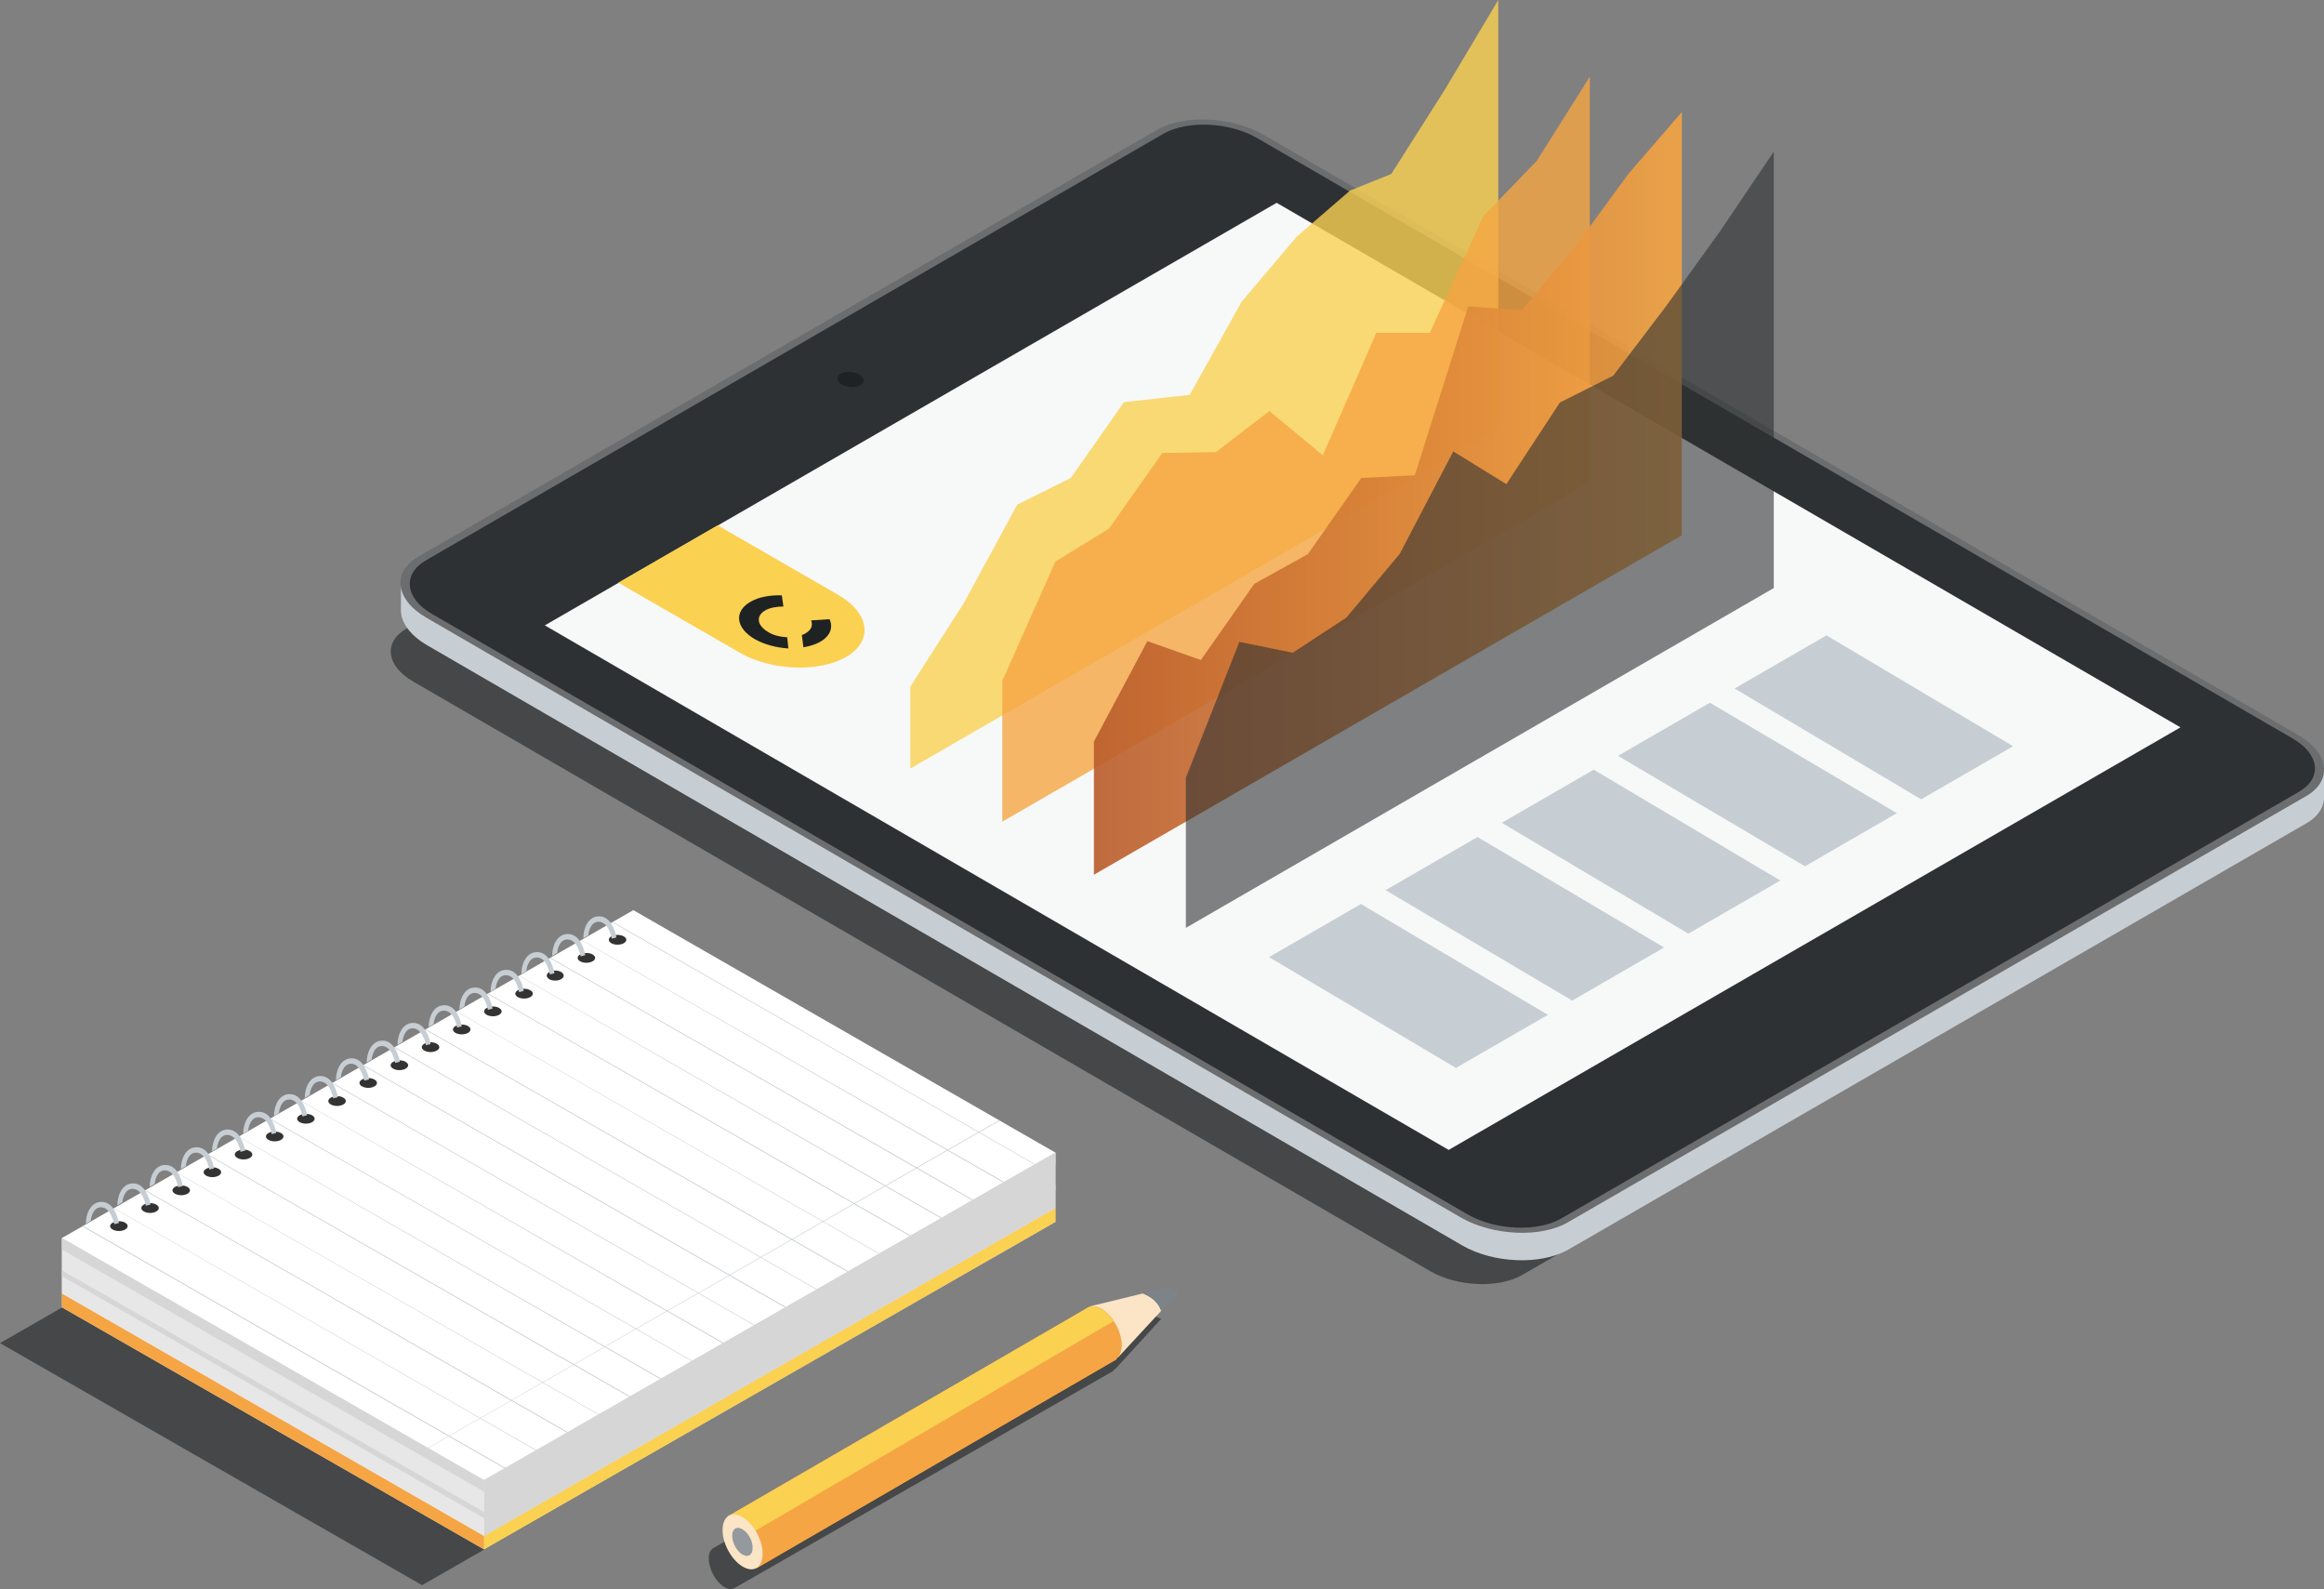 <?xml version="1.0" encoding="utf-8"?>
<!-- Generator: Adobe Illustrator 23.0.3, SVG Export Plug-In . SVG Version: 6.00 Build 0)  -->
<svg version="1.1" xmlns="http://www.w3.org/2000/svg" xmlns:xlink="http://www.w3.org/1999/xlink" x="0px" y="0px"
	 viewBox="0 0 604 413" style="enable-background:new 0 0 604 413;" xml:space="preserve">
<rect x="0" y="0" width="604" height="413" fill="#808080" stroke="none"/>
<style type="text/css">
	.st0{opacity:0.6;fill:#1F2223;}
	.st1{fill:#C7CED3;}
	.st2{fill:#6B6D6E;}
	.st3{fill:#2E3133;}
	.st4{fill:#F7F8F8;}
	.st5{fill:#1F2223;}
	.st6{opacity:0.8;fill:#FAD151;}
	.st7{opacity:0.8;fill:#F5A543;}
	.st8{opacity:0.9;fill:url(#SVGID_1_);}
	.st9{opacity:0.6;fill:#2E3133;}
	.st10{fill:#FCE4C7;}
	.st11{fill:#7D8489;}
	.st12{fill:#F5A543;}
	.st13{fill:#FAD151;}
	.st14{fill:#93999D;}
	.st15{fill:#E5E5E5;}
	.st16{fill:#FFFFFF;}
	.st17{fill:#333333;}
	.st18{fill:#D6D6D6;}
	.st19{fill:#E7E7E7;}
</style>
<g id="Ebene_4">
	<path class="st0" d="M395.6,331.3c-6.1,3.5-16.8,3.1-23.9-1L107.4,177.1c-7.1-4.1-7.8-10.3-1.7-13.8l188.8-109
		c6.1-3.5,16.8-3.1,23.9,1l264.3,153.2c7.1,4.1,7.8,10.3,1.7,13.8L395.6,331.3z"/>
	<polygon class="st0" points="0,349 109.7,411.9 258.2,326.7 148.5,263.8 	"/>
	<path class="st0" d="M299.7,341.8l-4.9,1.2l-10.5,2.6l0,0.1c-0.3,0-0.6,0.1-0.8,0.3l-97.8,56.1c-0.9,0.4-1.5,1.3-1.5,2.8
		c0,2.7,1.7,6,3.9,7.4c1.1,0.7,2.1,0.8,2.9,0.3l0,0l98.4-56.4l0-0.1c0.1-0.1,0.2-0.3,0.3-0.4l0.1,0.1l8.6-9.4l3.4-3.7L299.7,341.8z"
		/>
</g>
<g id="Ebene_1">
	<g>
		<path class="st1" d="M604,206.4L604,206.4v-7h-10L328.1,45.3c-8.1-4.7-20.5-5.2-27.6-1.1L115.7,150.9h-11.5v7.4c0,0,0,0,0,0v0.3h0
			c0,3.1,2.3,6.4,6.7,9l269.1,156c8.1,4.7,20.5,5.2,27.6,1.1l191.7-110.7C602.7,212.1,604.3,209.3,604,206.4z"/>
		<path class="st2" d="M597.3,191c8.1,4.7,9,11.9,2,15.9L407.5,317.6c-7,4.1-19.4,3.5-27.6-1.1l-269.1-156c-8.1-4.7-9-11.9-2-15.9
			L300.6,33.8c7-4.1,19.4-3.5,27.6,1.1L597.3,191z"/>
		<path class="st3" d="M405.8,316.6c-6.2,3.6-17.1,3.1-24.3-1l-269.1-156c-7.2-4.1-7.9-10.4-1.7-14L302.3,34.8
			c6.2-3.6,17.1-3.1,24.3,1l269.1,156c7.2,4.1,8,10.4,1.7,14L405.8,316.6z"/>
		<polygon class="st4" points="566.7,189 376.5,298.8 141.6,162.5 331.8,52.7 		"/>
		<path class="st5" d="M223.3,97.3c1.4,0.8,1.6,2.1,0.3,2.8c-1.2,0.7-3.4,0.6-4.8-0.2c-1.4-0.8-1.6-2.1-0.3-2.8
			C219.7,96.4,221.9,96.5,223.3,97.3z"/>
	</g>
	<polygon class="st6" points="389.4,111.5 236.6,199.7 236.6,178.4 250.5,156.7 264.4,131.1 278.3,124.2 292.1,104.5 309.2,102.6 
		322.7,78.4 337,61.5 350.9,49.5 361.6,45.2 375.5,23.3 389.4,0 	"/>
	<polygon class="st7" points="413.2,125.3 260.5,213.5 260.5,176.9 274.3,145.9 288.2,137.4 302.1,117.7 316,117.5 329.9,106.8 
		343.8,118.3 357.7,86.5 371.6,86.5 385.5,56.2 399.4,41.8 413.2,19.9 	"/>
	<linearGradient id="SVGID_1_" gradientUnits="userSpaceOnUse" x1="284.332" y1="128.163" x2="437.12" y2="128.163">
		<stop  offset="0" style="stop-color:#BA5C2B"/>
		<stop  offset="1" style="stop-color:#F5A543"/>
	</linearGradient>
	<polygon class="st8" points="437.1,139.1 284.3,227.3 284.3,192.7 298.2,166.6 312.1,171.5 326,151.7 339.9,144 353.8,124.2 
		367.7,123.5 381.6,79.6 395.5,80.6 409.3,64.2 423.2,45.2 437.1,29.1 	"/>
	<polygon class="st9" points="461,152.8 308.2,241.1 308.2,202.1 322.1,166.8 336,169.6 349.9,160.5 363.8,143.9 377.7,117.3 
		391.5,125.8 405.4,104.6 419.3,97.6 433.2,79.3 447.1,60 461,39.4 	"/>
	<g>
		<polygon class="st1" points="353.7,234.9 402.3,263.7 378.4,277.5 329.8,248.7 		"/>
		<polygon class="st1" points="384,217.5 432.5,246.2 408.6,260 360.1,231.3 		"/>
		<polygon class="st1" points="414.2,200 462.7,228.8 438.8,242.6 390.3,213.8 		"/>
		<polygon class="st1" points="444.4,182.6 493,211.3 469.1,225.1 420.5,196.4 		"/>
		<polygon class="st1" points="474.7,165.1 523.2,193.9 499.3,207.7 450.8,178.9 		"/>
	</g>
	<g>
		<path class="st10" d="M301.8,340.6l-11.2,12.1l-7.1-13.3l13.5-3.3C299.5,337.1,301,338.5,301.8,340.6z"/>
		<path class="st11" d="M306.2,335.8l-4.4,4.8c-0.8-2.1-2.3-3.5-4.7-4.5l6.4-1.6L306.2,335.8z"/>
		<path class="st12" d="M291.5,349.8c0.1-3.5-2.2-7.8-5.1-9.6c-1.5-0.9-2.9-1-3.8-0.3L189.2,394l7.4,13.5l93.6-54.3l-0.1-0.1
			C290.9,352.5,291.4,351.4,291.5,349.8z"/>
		<path class="st12" d="M291.5,349.8c0.1-3.5-2.2-7.8-5.1-9.6c-1.5-0.9-2.9-1-3.8-0.3L189.2,394l7.4,13.5l93.6-54.3l-0.1-0.1
			C290.9,352.5,291.4,351.4,291.5,349.8z"/>
		<path class="st13" d="M286.3,340.2c-1.5-0.9-2.9-1-3.8-0.3L189.2,394l3.3,6l96.9-56.7C288.5,342,287.5,340.9,286.3,340.2z"/>
		<path class="st10" d="M198.2,403.9c-0.1,3.5-2.4,4.9-5.3,3.1c-2.9-1.8-5.2-6.1-5.1-9.6c0.1-3.5,2.4-4.9,5.3-3.1
			C196,396.1,198.3,400.4,198.2,403.9z"/>
		<path class="st14" d="M195.6,402.3c0,1.8-1.2,2.5-2.7,1.6c-1.5-0.9-2.6-3.1-2.6-4.9c0-1.8,1.2-2.5,2.7-1.6
			C194.5,398.3,195.7,400.5,195.6,402.3z"/>
	</g>
	<g>
		<path class="st13" d="M160.7,151.4l31.4,18.1c8.2,4.8,20.7,5.3,27.8,1.2c7.1-4.1,6.2-11.3-2-16.1l-31.4-18.1L160.7,151.4z"/>
		<g>
			<path class="st5" d="M204.6,165.6c-1.8-0.1-3.6-0.5-5-1.4c-2.9-1.7-3.2-4.2-0.7-5.6c1.2-0.7,3-1,4.7-1l-0.4-2.9
				c-3-0.1-6,0.4-8.2,1.7c-4.3,2.5-3.8,6.8,1.2,9.7c2.5,1.4,5.6,2.2,8.7,2.4L204.6,165.6z"/>
			<path class="st5" d="M210.8,161.2c0.5,1.3,0.1,2.5-1.5,3.4c-0.3,0.2-0.6,0.3-0.9,0.4l0.4,3.2c1.6-0.3,3.1-0.7,4.3-1.4
				c2.7-1.5,3.5-3.8,2.5-5.9L210.8,161.2z"/>
		</g>
	</g>
</g>
<g id="Ebene_2">
	<g>
		<g>
			<polygon class="st15" points="16.1,339.7 125.8,402.6 274.3,317.5 274.3,299.5 164.6,257.8 16.1,321.7 			"/>
			<polygon class="st16" points="16.1,321.7 125.8,384.6 274.3,299.5 164.6,236.5 			"/>
			<g>
				<polygon class="st1" points="268.9,302.6 159.2,239.7 159.2,239.5 269,302.5 				"/>
				<polygon class="st1" points="260.8,307.3 151.1,244.3 151.1,244.2 260.9,307.1 				"/>
				<polygon class="st1" points="252.7,311.9 143,249 143,248.8 252.8,311.7 				"/>
				<polygon class="st1" points="244.6,316.6 134.9,253.6 134.9,253.5 244.7,316.4 				"/>
				<polygon class="st1" points="236.5,321.2 126.8,258.3 126.8,258.1 236.6,321 				"/>
				<polygon class="st1" points="228.4,325.8 118.7,262.9 118.7,262.8 228.5,325.7 				"/>
				<polygon class="st1" points="220.3,330.5 110.6,267.6 110.6,267.4 220.4,330.3 				"/>
				<polygon class="st1" points="212.2,335.1 102.5,272.2 102.5,272 212.3,335 				"/>
				<polygon class="st1" points="204.1,339.8 94.4,276.9 94.4,276.7 204.2,339.6 				"/>
				<polygon class="st1" points="196,344.4 86.3,281.5 86.3,281.3 196.1,344.3 				"/>
				<polygon class="st1" points="187.9,349.1 78.2,286.1 78.2,286 188,348.9 				"/>
				<polygon class="st1" points="179.8,353.7 70.1,290.8 70.1,290.6 179.9,353.6 				"/>
				<polygon class="st1" points="171.7,358.4 62,295.4 62,295.3 171.8,358.2 				"/>
				<polygon class="st1" points="163.6,363 53.9,300.1 53.9,299.9 163.7,362.8 				"/>
				<polygon class="st1" points="155.5,367.6 45.8,304.7 45.8,304.6 155.6,367.5 				"/>
				<polygon class="st1" points="147.4,372.3 37.7,309.4 37.7,309.2 147.5,372.1 				"/>
				<polygon class="st1" points="139.3,376.9 29.6,314 29.6,313.9 139.4,376.8 				"/>
				<polygon class="st1" points="131.2,381.6 21.4,318.7 21.5,318.5 131.3,381.4 				"/>
			</g>
			<polygon class="st1" points="111.3,376.3 111.3,376.2 259.8,291 259.8,291.2 			"/>
			<g>
				<polygon class="st13" points="125.8,402.6 274.3,317.5 274.3,313.9 125.8,399.1 				"/>
				<polygon class="st12" points="125.8,402.6 16.1,339.7 16.1,336.1 125.8,399.1 				"/>
			</g>
			<g>
				<path class="st17" d="M158.9,243.3c-0.9,0.5-0.9,1.3,0,1.8c0.9,0.5,2.3,0.5,3.2,0c0.9-0.5,0.9-1.3,0-1.8
					C161.2,242.8,159.8,242.8,158.9,243.3z"/>
				<path class="st17" d="M150.8,248c-0.9,0.5-0.9,1.3,0,1.8c0.9,0.5,2.3,0.5,3.2,0c0.9-0.5,0.9-1.3,0-1.8
					C153.1,247.5,151.7,247.5,150.8,248z"/>
				<ellipse class="st17" cx="144.3" cy="253.5" rx="2.2" ry="1.3"/>
				<path class="st17" d="M134.6,257.3c-0.9,0.5-0.9,1.3,0,1.8c0.9,0.5,2.3,0.5,3.2,0c0.9-0.5,0.9-1.3,0-1.8
					C136.9,256.8,135.5,256.8,134.6,257.3z"/>
				<path class="st17" d="M126.5,261.9c-0.9,0.5-0.9,1.3,0,1.8c0.9,0.5,2.3,0.5,3.2,0c0.9-0.5,0.9-1.3,0-1.8
					C128.8,261.4,127.4,261.4,126.5,261.9z"/>
				<path class="st17" d="M118.4,266.6c-0.9,0.5-0.9,1.3,0,1.8c0.9,0.5,2.3,0.5,3.2,0c0.9-0.5,0.9-1.3,0-1.8
					C120.7,266.1,119.3,266.1,118.4,266.6z"/>
				<path class="st17" d="M110.3,271.2c-0.9,0.5-0.9,1.3,0,1.8c0.9,0.5,2.3,0.5,3.2,0c0.9-0.5,0.9-1.3,0-1.8
					C112.6,270.7,111.2,270.7,110.3,271.2z"/>
				<path class="st17" d="M102.2,275.9c-0.9,0.5-0.9,1.3,0,1.8c0.9,0.5,2.3,0.5,3.2,0c0.9-0.5,0.9-1.3,0-1.8
					C104.5,275.4,103.1,275.4,102.2,275.9z"/>
				<path class="st17" d="M94.1,280.5c-0.9,0.5-0.9,1.3,0,1.8c0.9,0.5,2.3,0.5,3.2,0c0.9-0.5,0.9-1.3,0-1.8
					C96.4,280,95,280,94.1,280.5z"/>
				<path class="st17" d="M86,285.2c-0.9,0.5-0.9,1.3,0,1.8c0.9,0.5,2.3,0.5,3.2,0c0.9-0.5,0.9-1.3,0-1.8
					C88.3,284.7,86.9,284.7,86,285.2z"/>
				<path class="st17" d="M77.9,289.8c-0.9,0.5-0.9,1.3,0,1.8c0.9,0.5,2.3,0.5,3.2,0c0.9-0.5,0.9-1.3,0-1.8
					C80.2,289.3,78.8,289.3,77.9,289.8z"/>
				<path class="st17" d="M69.8,294.4c-0.9,0.5-0.9,1.3,0,1.8c0.9,0.5,2.3,0.5,3.2,0c0.9-0.5,0.9-1.3,0-1.8
					C72.1,293.9,70.7,293.9,69.8,294.4z"/>
				<path class="st17" d="M61.7,299.1c-0.9,0.5-0.9,1.3,0,1.8c0.9,0.5,2.3,0.5,3.2,0c0.9-0.5,0.9-1.3,0-1.8
					C64,298.6,62.6,298.6,61.7,299.1z"/>
				<path class="st17" d="M53.6,303.7c-0.9,0.5-0.9,1.3,0,1.8c0.9,0.5,2.3,0.5,3.2,0c0.9-0.5,0.9-1.3,0-1.8
					C55.9,303.2,54.5,303.2,53.6,303.7z"/>
				<path class="st17" d="M45.5,308.4c-0.9,0.5-0.9,1.3,0,1.8c0.9,0.5,2.3,0.5,3.2,0c0.9-0.5,0.9-1.3,0-1.8
					C47.8,307.9,46.4,307.9,45.5,308.4z"/>
				<path class="st17" d="M37.4,313c-0.9,0.5-0.9,1.3,0,1.8c0.9,0.5,2.3,0.5,3.2,0c0.9-0.5,0.9-1.3,0-1.8
					C39.7,312.5,38.3,312.5,37.4,313z"/>
				<path class="st17" d="M29.3,317.7c-0.9,0.5-0.9,1.3,0,1.8c0.9,0.5,2.3,0.5,3.2,0c0.9-0.5,0.9-1.3,0-1.8
					C31.6,317.2,30.2,317.2,29.3,317.7z"/>
			</g>
			<path class="st1" d="M159,243.9l1.2-0.3c0-0.2-0.9-5.5-4.5-5.5c-2.9,0-4.1,3.2-4.1,5.7l1.3-0.8c0-0.1,0.3-3.5,2.7-3.5
				C158.3,239.6,159,243.9,159,243.9z"/>
			<path class="st1" d="M150.9,248.5l1.2-0.3c0-0.2-0.9-5.5-4.5-5.5c-2.9,0-4.1,3.2-4.1,5.7l1.3-0.8c0-0.1,0.3-3.5,2.7-3.5
				C150.2,244.2,150.9,248.5,150.9,248.5z"/>
			<path class="st1" d="M142.9,253.2l1.2-0.3c0-0.2-0.9-5.5-4.5-5.5c-2.9,0-4.1,3.2-4.1,5.7l1.3-0.8c0-0.1,0.3-3.5,2.7-3.5
				C142.2,248.8,142.9,253.1,142.9,253.2z"/>
			<path class="st1" d="M134.9,257.8l1.2-0.3c0-0.2-0.9-5.5-4.5-5.5c-2.9,0-4.1,3.2-4.1,5.7l1.3-0.8c0-0.1,0.3-3.5,2.7-3.5
				C134.2,253.4,134.9,257.7,134.9,257.8z"/>
			<path class="st1" d="M126.8,262.4l1.2-0.3c0-0.2-0.9-5.5-4.5-5.5c-2.9,0-4.1,3.2-4.1,5.7l1.3-0.8c0-0.1,0.3-3.5,2.7-3.5
				C126.1,258.1,126.8,262.3,126.8,262.4z"/>
			<path class="st1" d="M118.8,267l1.2-0.3c0-0.2-0.9-5.5-4.5-5.5c-2.9,0-4.1,3.2-4.1,5.7l1.3-0.8c0-0.1,0.3-3.5,2.7-3.5
				C118.1,262.7,118.8,266.9,118.8,267z"/>
			<path class="st1" d="M110.7,271.6l1.2-0.3c0-0.2-0.9-5.5-4.5-5.5c-2.9,0-4.1,3.2-4.1,5.7l1.3-0.8c0-0.1,0.3-3.5,2.7-3.5
				C110,267.3,110.7,271.6,110.7,271.6z"/>
			<path class="st1" d="M102.7,276.2l1.2-0.3c0-0.2-0.9-5.5-4.5-5.5c-2.9,0-4.1,3.2-4.1,5.7l1.3-0.8c0-0.1,0.3-3.5,2.7-3.5
				C102,271.9,102.7,276.2,102.7,276.2z"/>
			<path class="st1" d="M94.7,280.8l1.2-0.3c0-0.2-0.9-5.5-4.5-5.5c-2.9,0-4.1,3.2-4.1,5.7l1.3-0.8c0-0.1,0.3-3.5,2.7-3.5
				C93.9,276.5,94.6,280.8,94.7,280.8z"/>
			<path class="st1" d="M86.6,285.4l1.2-0.3c0-0.2-0.9-5.5-4.5-5.5c-2.9,0-4.1,3.2-4.1,5.7l1.3-0.8c0-0.1,0.3-3.5,2.7-3.5
				C85.9,281.1,86.6,285.4,86.6,285.4z"/>
			<path class="st1" d="M78.6,290.1l1.2-0.3c0-0.2-0.9-5.5-4.5-5.5c-2.9,0-4.1,3.2-4.1,5.7l1.3-0.8c0-0.1,0.3-3.5,2.7-3.5
				C77.8,285.7,78.6,290,78.6,290.1z"/>
			<path class="st1" d="M70.6,294.7l1.2-0.3c0-0.2-0.9-5.5-4.5-5.5c-2.9,0-4.1,3.2-4.1,5.7l1.3-0.8c0-0.1,0.3-3.5,2.7-3.5
				C69.9,290.4,70.6,294.6,70.6,294.7z"/>
			<path class="st1" d="M62.5,299.3l1.2-0.3c0-0.2-0.9-5.5-4.5-5.5c-2.9,0-4.1,3.2-4.1,5.7l1.3-0.8c0-0.1,0.3-3.5,2.7-3.5
				C61.8,295,62.5,299.2,62.5,299.3z"/>
			<path class="st1" d="M54.4,303.9l1.2-0.3c0-0.2-0.9-5.5-4.5-5.5c-2.9,0-4.1,3.2-4.1,5.7l1.3-0.8c0-0.1,0.3-3.5,2.7-3.5
				C53.7,299.6,54.4,303.9,54.4,303.9z"/>
			<path class="st1" d="M46.3,308.5l1.2-0.3c0-0.2-0.9-5.5-4.5-5.5c-2.9,0-4.1,3.2-4.1,5.7l1.3-0.8c0-0.1,0.3-3.5,2.7-3.5
				C45.6,304.2,46.3,308.5,46.3,308.5z"/>
			<path class="st1" d="M37.9,313.3l1.2-0.3c0-0.2-0.9-5.5-4.5-5.5c-2.9,0-4.1,3.2-4.1,5.7l1.3-0.8c0-0.1,0.3-3.5,2.7-3.5
				C37.2,309,37.9,313.3,37.9,313.3z"/>
			<path class="st1" d="M29.7,318.1l1.2-0.3c0-0.2-0.9-5.5-4.5-5.5c-2.9,0-4.1,3.2-4.1,5.7l1.3-0.8c0-0.1,0.3-3.5,2.7-3.5
				C28.9,313.8,29.6,318,29.7,318.1z"/>
		</g>
		<polygon class="st18" points="125.8,399.1 274.3,313.9 274.3,299.5 125.8,384.6 		"/>
		<polygon class="st19" points="16.1,336.1 125.8,399.1 125.8,384.6 16.1,321.7 		"/>
		<polygon class="st18" points="16.1,324.7 125.8,387.6 125.8,384.6 16.1,321.7 		"/>
		<polygon class="st18" points="16.1,331.6 125.8,394.5 125.8,392.9 16.1,330.1 		"/>
		<polygon class="st18" points="274.3,302.5 125.8,387.6 125.8,384.6 274.3,299.5 		"/>
		<polyline class="st18" points="274.3,307.8 274.3,309.3 125.8,394.5 125.8,392.9 		"/>
	</g>
</g>
</svg>
